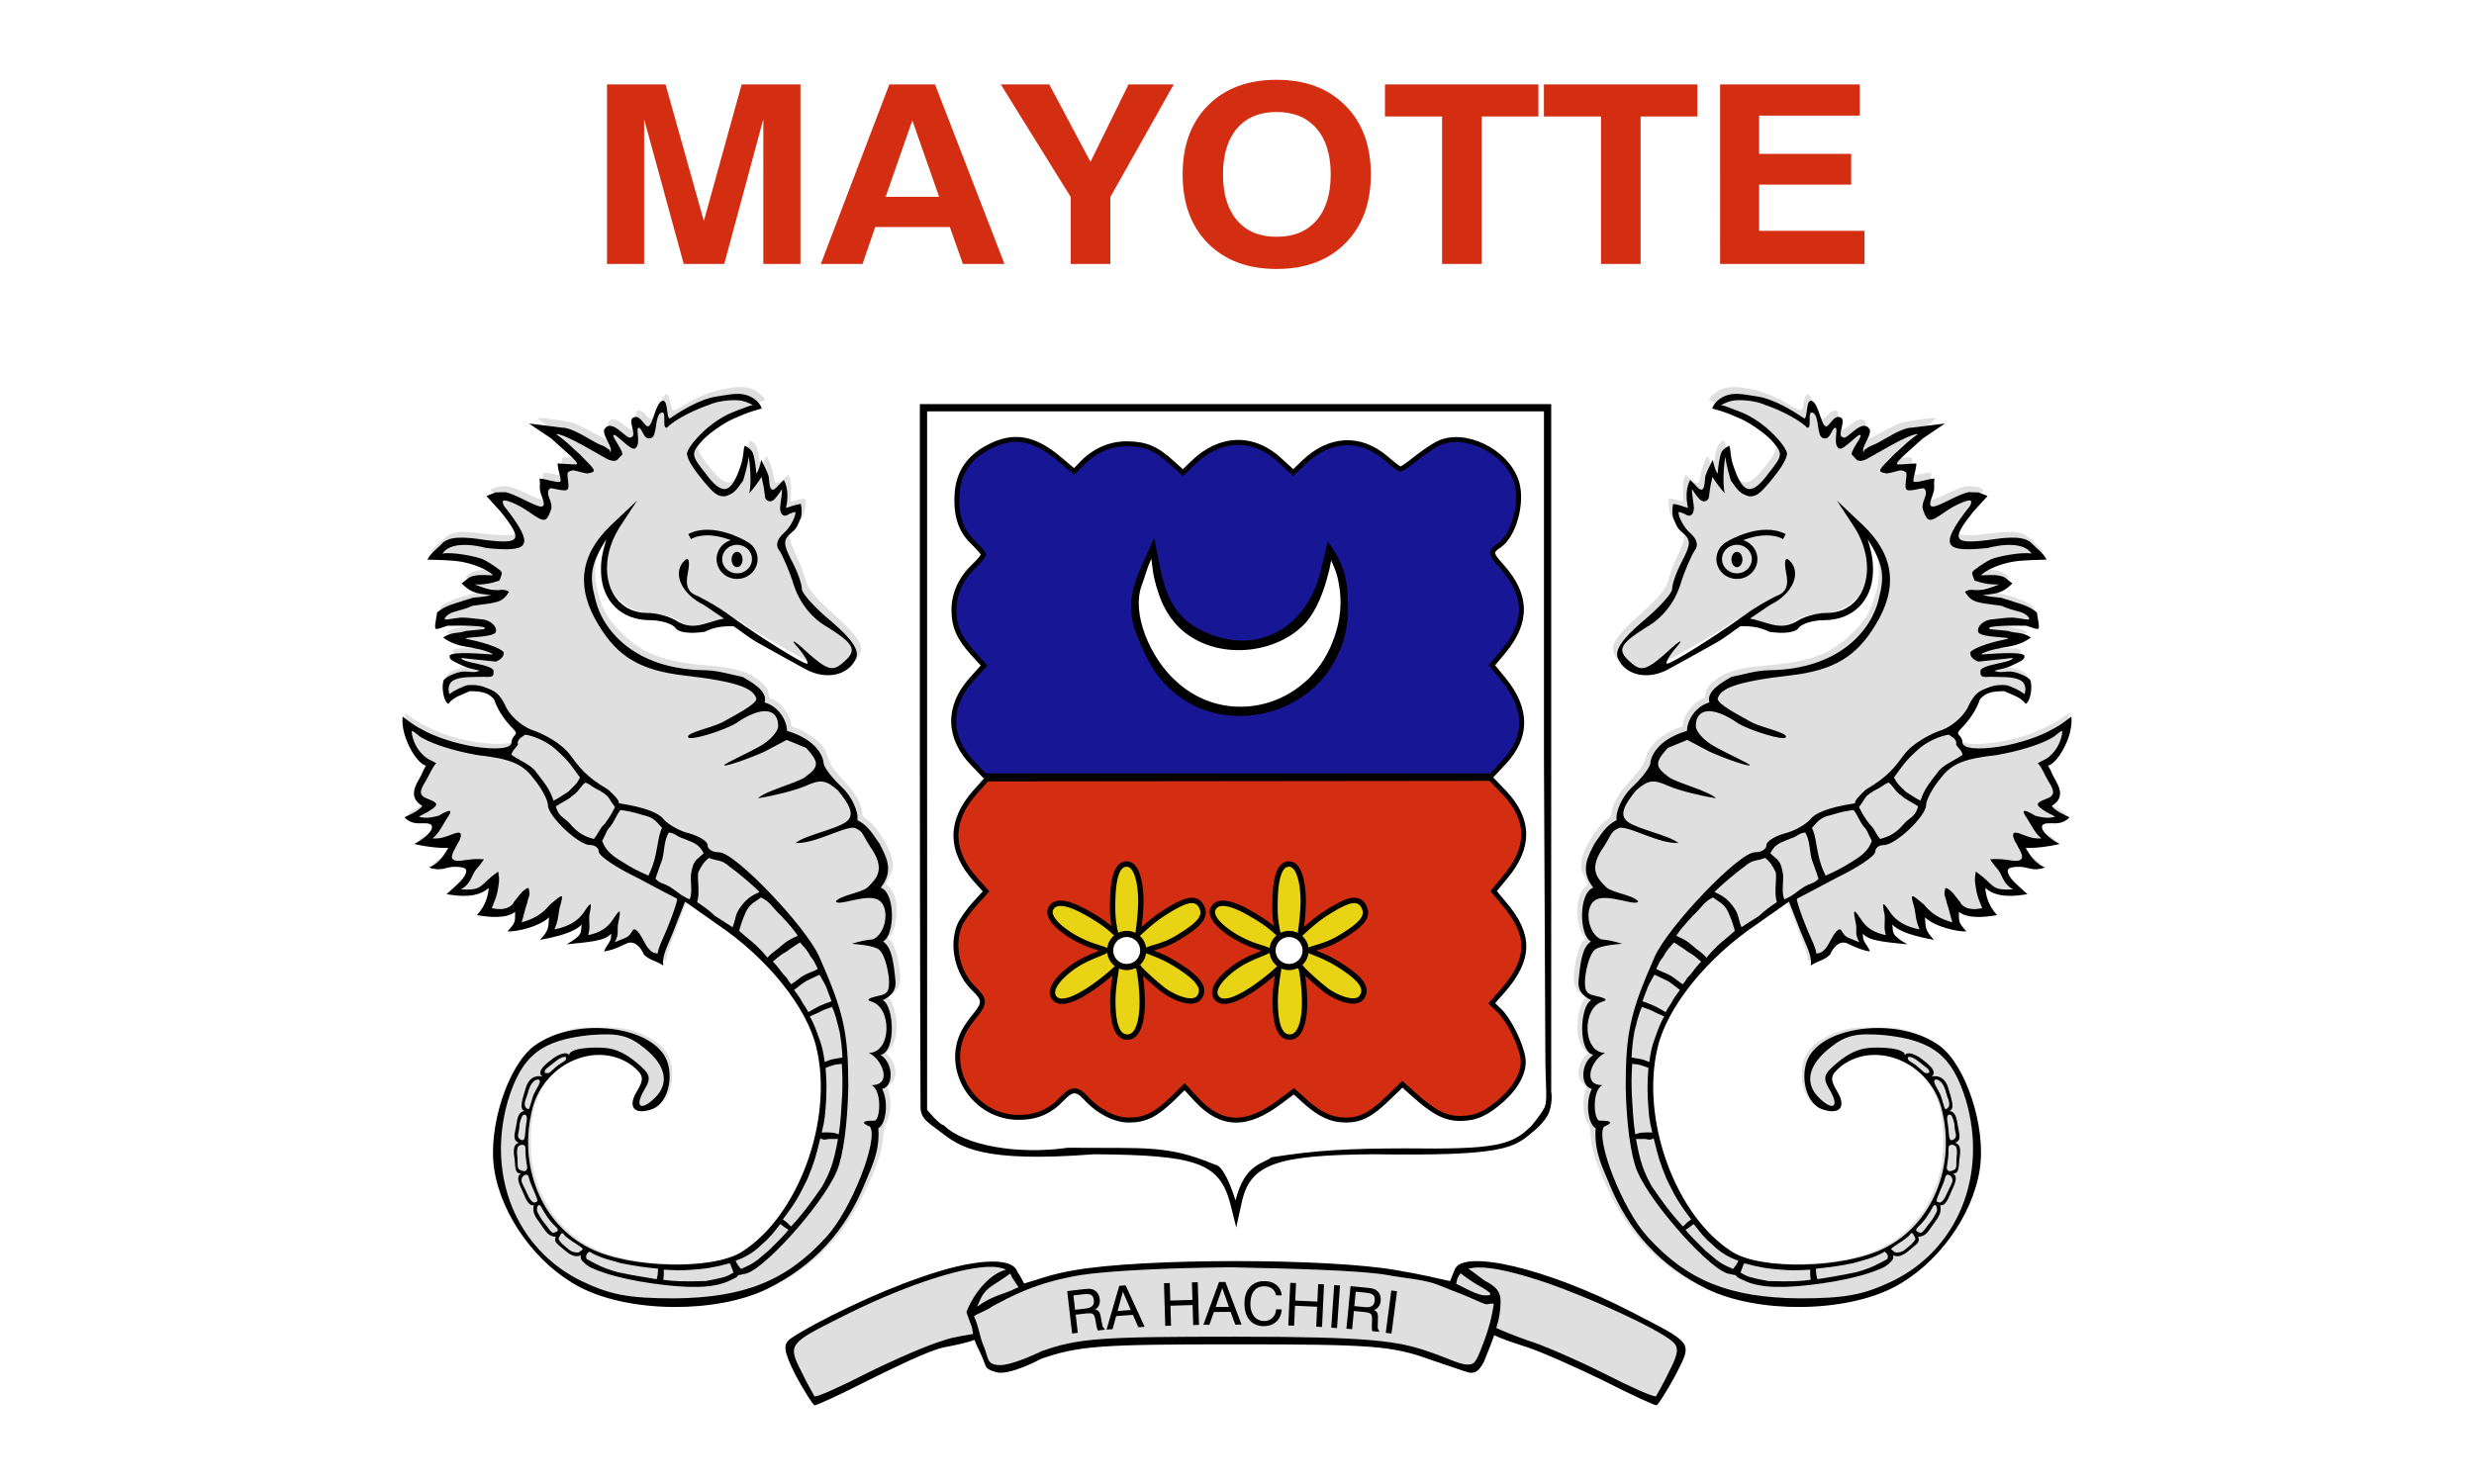 <?xml version="1.0" encoding="UTF-8" standalone="no"?>
<svg
   width="1000"
   height="600"
   version="1.1"
   id="svg21"
   sodipodi:docname="yt.svg"
   inkscape:version="1.3.2 (091e20e, 2023-11-25, custom)"
   xmlns:inkscape="http://www.inkscape.org/namespaces/inkscape"
   xmlns:sodipodi="http://sodipodi.sourceforge.net/DTD/sodipodi-0.dtd"
   xmlns:xlink="http://www.w3.org/1999/xlink"
   xmlns="http://www.w3.org/2000/svg"
   xmlns:svg="http://www.w3.org/2000/svg">
  <defs
     id="defs21" />
  <sodipodi:namedview
     id="namedview21"
     pagecolor="#505050"
     bordercolor="#eeeeee"
     borderopacity="1"
     inkscape:showpageshadow="0"
     inkscape:pageopacity="0"
     inkscape:pagecheckerboard="0"
     inkscape:deskcolor="#505050"
     inkscape:zoom="0.86125606"
     inkscape:cx="108.56237"
     inkscape:cy="87.662663"
     inkscape:window-width="2560"
     inkscape:window-height="1417"
     inkscape:window-x="3832"
     inkscape:window-y="313"
     inkscape:window-maximized="1"
     inkscape:current-layer="svg21" />
  <path
     fill="#ffffff"
     d="M 0,0 H 1000 V 600 H 0 Z"
     id="path1"
     style="stroke-width:1.265" />
  <path
     fill="#d42e12"
     d="M 245.351,106.726 V 34.14 h 23.668 l 15.48,55.24 15.268,-55.24 H 323.54 V 106.726 H 308.537 V 48.184 L 292.74,106.726 h -16.377 l -16.008,-58.541 v 58.541 h -15.004 M 368.764,48.678 357.987,79.574 H 379.596 L 368.765,48.678 m -9.299,-14.537 h 18.491 l 28.053,72.585 h -16.8 L 383.928,91.795 H 353.76 l -5.125,14.931 h -16.853 l 27.685,-72.585 m 89.339,72.585 h -16.008 V 79.672 L 404.532,34.14 h 19.6 L 440.775,65.431 456.148,34.14 h 18.28 L 448.805,79.674 v 27.052 m 45.54,-36.219 c 0,7.983 1.903,14.192 5.707,18.627 3.804,4.403 9.121,6.603 15.955,6.603 6.903,0 12.275,-2.2 16.113,-6.603 3.84,-4.435 5.76,-10.644 5.76,-18.627 0,-7.983 -1.92,-14.175 -5.76,-18.577 -3.84,-4.435 -9.211,-6.653 -16.113,-6.653 -6.833,0 -12.151,2.203 -15.955,6.604 C 496.248,56.283 494.345,62.491 494.345,70.507 m -16.324,0 c 0,-11.728 3.416,-21.024 10.249,-27.891 6.867,-6.899 16.113,-10.347 27.736,-10.348 11.623,0 20.868,3.449 27.736,10.348 6.904,6.899 10.356,16.196 10.356,27.891 0,11.695 -3.453,20.992 -10.356,27.891 -6.867,6.899 -16.113,10.348 -27.736,10.348 -11.623,0 -20.868,-3.449 -27.736,-10.347 -6.833,-6.9 -10.249,-16.197 -10.249,-27.892 M 582.892,106.726 V 47.1 h -23.088 v -12.96 h 62.024 v 12.96 H 598.9 V 106.727 h -16.008 m 64.243,0 V 47.1 h -23.088 v -12.96 h 62.024 v 12.96 h -22.928 V 106.727 h -16.009 m 48.129,0 V 34.14 H 751.74 v 12.616 H 711.06 V 62.227 h 37.192 v 12.419 h -37.193 v 18.676 h 42.583 v 13.403 h -58.379"
     id="path2"
     style="stroke-width:1.333" />
  <g
     id="a"
     transform="matrix(1.333,0,0,1.333,0,-33.333)">
    <path
       fill="#dfdfdf"
       d="m 4255,8413 c -142,-20 -249,-59 -392,-145 -46,-28 -89,-48 -97,-45 -8,3 -17,27 -21,56 -4,27 -13,58 -20,67 -20,28 -39,5 -76,-89 -17,-45 -36,-88 -41,-94 -18,-22 -42,-14 -71,22 -29,37 -73,48 -83,21 -3,-8 -1,-40 5,-72 18,-94 -11,-108 -93,-45 -71,55 -98,66 -125,52 -28,-15 -27,-36 9,-119 31,-72 33,-124 3,-82 -8,11 -45,36 -83,54 -38,19 -97,50 -132,70 -35,19 -83,42 -107,51 -44,15 -282,50 -302,43 -6,-2 27,-29 72,-61 99,-68 289,-242 289,-264 0,-13 -11,-15 -80,-9 -91,8 -89,11 -69,-84 7,-33 8,-55 2,-61 -6,-6 -37,-4 -84,6 -41,8 -77,15 -81,15 -15,0 -8,-79 13,-146 20,-63 20,-69 4,-80 -20,-15 -43,-8 -195,62 -90,42 -113,49 -162,47 -31,-1 -68,-8 -83,-16 l -28,-14 65,-70 c 77,-84 155,-196 167,-241 22,-75 -52,-88 -301,-56 -136,18 -228,15 -273,-9 -35,-18 -155,-130 -155,-145 0,-5 58,-12 129,-15 149,-6 257,-32 346,-81 84,-46 82,-56 -9,-56 -76,0 -120,-12 -160,-44 -19,-15 -19,-16 0,-37 29,-32 85,-57 154,-68 35,-6 65,-12 67,-15 2,-2 -29,-9 -69,-15 -104,-17 -250,-60 -321,-96 -64,-32 -67,-36 -80,-129 l -6,-38 32,7 c 50,11 308,17 350,8 64,-14 46,-28 -53,-40 -124,-15 -194,-29 -227,-46 l -26,-14 54,-26 c 30,-15 99,-36 154,-47 234,-48 263,-75 67,-65 -161,8 -225,2 -220,-23 5,-28 104,-76 207,-102 63,-16 39,-28 -64,-32 -93,-3 -163,-27 -192,-66 -23,-29 -9,-161 18,-178 6,-3 18,1 27,9 9,9 50,31 91,51 77,37 78,37 188,20 47,-7 88,-46 123,-118 17,-34 52,-88 78,-120 26,-32 56,-69 66,-82 19,-23 19,-24 -2,-66 -11,-24 -23,-51 -26,-60 -18,-62 -324,-41 -565,39 -96,32 -238,102 -302,149 l -49,36 v -39 c 0,-96 75,-259 150,-326 l 48,-43 -49,-94 c -61,-117 -65,-162 -18,-209 17,-18 29,-38 25,-46 -3,-8 -29,-28 -58,-44 -90,-51 -86,-46 -49,-65 18,-10 67,-20 107,-23 44,-4 79,-11 85,-19 25,-30 -27,-96 -117,-150 -15,-9 -4,-13 61,-23 44,-6 108,-12 142,-13 l 62,-2 -21,-38 c -25,-45 -72,-94 -111,-118 l -28,-18 31,-4 c 17,-3 52,-1 78,3 75,12 166,10 186,-4 31,-23 5,-75 -73,-150 l -68,-66 44,-7 c 83,-12 188,1 244,30 29,14 54,25 56,23 14,-15 -40,-160 -75,-200 -8,-9 -12,-20 -8,-25 4,-4 58,-7 119,-7 87,0 120,4 146,18 19,9 36,17 38,17 1,0 3,-21 3,-47 0,-34 -7,-55 -26,-80 l -25,-33 h 28 c 65,1 219,51 274,91 36,25 39,24 39,-13 -1,-42 -23,-103 -46,-129 -21,-24 -16,-24 82,1 88,22 166,53 206,81 37,27 41,24 33,-18 -9,-50 -28,-79 -66,-99 -17,-8 -29,-18 -26,-20 8,-9 219,24 267,41 24,8 52,23 62,32 17,15 18,15 18,-9 0,-14 -11,-46 -25,-72 -14,-26 -25,-49 -25,-52 0,-8 55,9 119,37 35,16 76,29 91,29 34,0 74,-31 105,-80 17,-27 43,-47 93,-72 l 70,-35 4,41 c 5,37 170,471 186,488 7,7 208,-131 402,-275 117,-87 386,-354 465,-462 217,-296 288,-500 289,-830 0,-182 -12,-279 -54,-454 -92,-374 -306,-730 -549,-910 -160,-119 -349,-159 -701,-148 -426,13 -692,102 -889,295 -146,144 -242,332 -282,552 -6,36 -11,124 -11,195 0,244 55,413 175,542 104,111 215,172 357,194 135,21 289,-24 384,-111 66,-61 69,-90 17,-194 -46,-93 -50,-117 -21,-146 27,-27 83,-26 147,5 93,43 139,148 131,294 -8,131 -69,216 -207,286 -134,67 -202,80 -411,79 -173,0 -191,-2 -275,-28 -168,-51 -270,-119 -349,-229 -180,-254 -279,-690 -221,-972 45,-215 165,-448 332,-640 282,-326 656,-475 1193,-475 398,0 680,76 960,258 312,202 514,464 685,887 46,116 64,188 72,288 3,49 11,89 20,99 40,46 54,177 29,262 l -15,48 31,27 c 55,49 49,155 -13,226 l -29,33 33,33 c 43,44 62,127 54,237 -5,76 -39,182 -58,182 -20,0 -7,27 22,44 45,27 69,72 69,132 0,121 -50,307 -87,321 -15,6 -18,33 -4,33 23,0 54,94 59,179 6,107 -15,189 -59,233 l -29,30 31,64 c 27,55 31,71 26,117 -11,106 -128,302 -216,360 -32,21 -41,33 -41,56 0,67 -55,166 -147,265 -96,102 -127,148 -147,220 -14,46 -29,70 -71,112 -49,49 -153,111 -215,127 -13,3 -20,13 -20,29 -1,64 -80,171 -150,203 -35,16 -40,22 -40,51 0,41 -34,82 -114,137 -76,51 -196,82 -381,98 -389,32 -562,97 -745,279 -111,110 -154,184 -194,330 -33,121 -35,234 -5,322 21,62 88,188 100,188 4,0 -2,-33 -13,-72 -26,-95 -29,-251 -5,-327 33,-106 98,-185 189,-232 62,-32 92,-39 198,-49 110,-10 184,-32 220,-65 54,-50 175,-56 291,-16 30,11 86,23 125,26 l 72,7 93,-65 c 96,-66 511,-300 584,-329 133,-53 283,-16 346,85 51,81 5,157 -212,353 -176,158 -218,212 -241,304 -10,39 -42,124 -73,188 -73,157 -74,184 -5,256 27,29 57,69 65,90 16,37 23,121 12,133 -6,5 -73,-9 -108,-22 -11,-4 -13,11 -10,80 2,54 -2,97 -9,116 l -13,30 -36,-35 c -37,-36 -64,-45 -76,-26 -3,5 -10,34 -15,64 -10,63 -50,161 -60,149 -4,-4 -13,-25 -20,-45 -6,-21 -15,-38 -20,-38 -4,0 -11,24 -15,53 -11,86 -23,122 -50,147 -22,21 -28,22 -35,10 -5,-8 -10,-26 -10,-40 0,-44 -28,-133 -65,-208 -72,-144 -140,-130 -280,55 -80,106 -92,139 -70,187 53,112 275,263 484,328 39,12 71,25 71,29 0,19 -50,64 -94,85 -50,23 -108,28 -191,17 z"
       transform="matrix(0.036,0,0,-0.036,68.5,445.48)"
       id="path3" />
    <path
       d="m 245.469,297.449 c 2.27,-1.261 -8.741,-1.063 -11.069,-1.038 -1.576,0.475 -3.024,1.162 -3.508,0.937 -0.484,-0.224 -0.095,-1.984 0.396,-4.976 1.733,-1.422 3.528,-2.185 5.438,-2.741 1.821,-0.646 3.428,-1.07 5.506,-1.733 1.992,-0.238 2.637,-0.147 5.472,-0.765 -3.325,-0.53 -5.686,-0.123 -8.993,-3.606 1.337,-0.803 1.863,-1.82 3.47,-2.206 1.607,-0.344 2.172,-0.29 3.492,-0.29 2.53,0 3.27,0.463 1.577,-0.758 -1.694,-1.22 -4.927,-2.606 -8.557,-3.266 -3.19,-0.55 -8.03,-0.567 -10.362,-0.66 1.07,-2.117 3.062,-3.354 4.272,-4.674 1.98,-2.42 6.53,-2.366 13.35,-1.266 10.78,1.32 11.44,0 4.62,-8.58 l -4.335,-4.77 2.75,-1.092 3.003,-0.081 c 2.86,0.66 6.502,2.863 8.702,3.743 3.52,1.54 3.33,0.09 2.23,-2.77 -0.88,-2.42 -0.243,-2.407 -0.584,-5.085 1.76,0 6.4,1.76 6.4,0.66 0,-1.32 -0.608,-2.203 -0.95,-5.239 1.54,0 4.993,0.414 5.753,0.25 0.76,-0.164 -1.057,-1.914 -2.907,-3.573 l -4.762,-4.268 -6.727,-4.535 9.98,1.25 c 3.08,0 7.954,3.345 10.539,4.693 1.292,0.674 2.519,0.882 3.295,1.697 1.778,0.66 -0.358,2.421 0.93,0.8 0.657,-1.18 -2.385,-4.67 -1.972,-6.493 2.181,-4.16 7.07,3.455 8.133,2.225 2.035,-0.22 -0.996,-4.958 0.618,-5.919 2.303,-1.371 3.614,3.338 4.854,2.506 1.24,-0.833 2.043,-6.87 4.003,-7.628 1.96,-0.758 1.161,6.16 2.481,5.226 2.86,-1.98 9.05,-5.866 14.142,-6.57 2.545,-0.353 5.511,-1.085 8.022,-0.632 2.512,0.452 4.881,2.179 5.564,4.287 -3.382,0.987 -3.916,1.078 -7.436,2.618 -3.52,1.32 -8.14,4.62 -10.34,6.82 -3.74,4.18 -3.74,4.62 0.44,9.9 5.28,7.26 7.92,6.82 10.78,-1.54 1.21,-3.3 0.833,-5.397 1.407,-6.52 0.332,0.242 1.536,0.74 2.26,1.874 0.635,0.99 1.2,5.37 1.194,6.513 0.53,-0.322 1.024,-1.76 1.52,-4.067 1.322,2.55 1.7,3.388 2.14,4.598 0.44,1.21 0.059,4.422 1.38,4.422 0.77,0 1.704,-1.487 3.343,-2.935 1.416,2.658 1.214,5.98 0.649,8.498 1.108,-0.362 3.381,-1.136 4.485,-1.24 0.344,1.326 0.322,2.92 0.054,4.126 -0.803,1.725 -1.052,3.21 -2.812,4.53 -2.64,2.2 -2.64,3.52 0,8.58 1.76,3.3 3.08,7.04 3.08,8.58 0,1.32 3.96,5.72 9.02,9.9 6.16,5.28 8.36,8.58 7.48,11 -2.2,5.28 -9.02,6.82 -15.18,3.52 -2.86,-1.54 -9.24,-5.06 -14.3,-7.92 -3.41,-1.87 -5.655,-3.908 -7.735,-5.216 -3.342,-0.045 -5.889,0.263 -8.765,1.697 -4.4,0.66 -7.92,0.22 -8.8,-1.1 -0.88,-1.32 -4.4,-2.42 -7.7,-2.42 -8.8,0 -14.561,-5.82 -14.906,-14.342 -0.132,-3.703 0.368,-6.043 1.597,-10.212 -4.857,7.67 -5.142,11.207 -3.398,17.974 2.101,9.446 11.867,21.54 33.427,21.76 4.07,0.11 7.48,1.264 11.329,2.035 2.46,1.457 7.709,4.247 6.643,7.745 3.992,1.064 6.732,5.203 6.79,8.598 9.8,2.933 11.098,8.682 11.098,9.782 0,1.1 2.42,4.4 5.5,7.26 3.08,2.86 5.121,7.484 4.742,10.034 3.41,1.76 4.632,4.33 6.706,7.126 1.758,3.569 4.685,8.01 0.367,13.348 4.521,1.676 4.323,14.477 0.713,16.331 2.656,1.825 3.226,6.278 3.792,12.34 0.025,2.04 -0.634,3.867 -3.873,5.48 0.863,0.436 1.55,1.63 2.019,3.193 0.47,1.563 0.723,3.494 0.72,5.399 -0.002,1.905 -0.26,3.785 -0.815,5.248 -0.555,1.463 -1.403,2.508 -2.587,2.743 4.037,2.636 3.94,9.609 0.46,10.328 1.949,3.56 1.337,10.556 -1.15,11.93 0.544,7.18 -2.3,12.275 -3.806,16.07 -3.012,7.59 -6.979,14.025 -11.953,19.429 -4.974,5.403 -10.955,9.776 -17.995,13.24 -15.4,7.48 -41.58,7.26 -56.54,-0.44 -13.2,-6.82 -23.98,-21.56 -26.18,-35.86 -1.98,-12.76 4.18,-31.46 12.1,-37.4 12.54,-9.24 36.96,-6.16 40.48,5.06 1.76,5.72 -0.44,12.54 -4.62,14.08 -5.5,1.98 -7.7,-0.66 -4.62,-5.5 2.2,-3.74 1.98,-4.84 -1.54,-7.7 -10.56,-7.7 -26.4,-0.88 -30.14,12.76 -4.62,17.6 2.64,35.42 17.38,42.68 12.32,6.16 37.18,6.6 45.98,1.1 17.16,-10.78 27.94,-40.04 22.66,-62.04 -2.86,-12.1 -14.74,-27.06 -30.14,-37.4 l -9.68,-6.82 -3.52,9.02 c -1.87,4.73 -3.52,7.357 -3.075,10.346 -2.858,-1.744 -3.89,-1.429 -5.862,-3.286 -0.88,-1.98 -2.503,-4.2 -4.923,-3.54 -0.55,0.166 -3.885,2.129 -7.205,2.581 1.144,-2.673 2.303,-2.75 2.167,-5.415 -1.78,2.27 -6.88,2.552 -13.492,3.252 5.173,-2.961 4.191,-3.54 4.576,-6.03 -1.98,2.24 -6.922,3.636 -12.637,4.664 2.947,-3.079 2.443,-4.026 2.732,-6.829 -2.898,2.851 -9.956,4.444 -12.574,4.276 2.293,-2.667 2.33,-2.632 2.285,-5.931 -2.573,2.02 -7.328,1.735 -11.581,0.982 2.621,-2.806 3.424,-5.902 3.574,-8.255 -3.448,3.206 -9.095,2.515 -12.785,1.903 2.89,-2.564 4.641,-4.007 5.539,-5.616 1.046,-2.021 0.341,-2.681 -3.179,-2.681 -2.42,0 -4.094,1.551 -7.666,0.184 5.179,-2.048 6.585,-8.665 7.748,-8.799 4.633,-0.532 -6.445,8.432 3.472,6.544 2.477,-0.355 3.604,-0.312 5.441,-0.207 -1.287,1.89 -1.507,1.969 -2.615,3.378 -1.245,1.835 -1.493,4.226 -4.439,5.773 2.5,0.015 4.545,0.243 6.2,-1.071 1.655,-1.314 1.674,-1.85 5.164,-4.362 0.476,2.631 0.241,3.158 -0.017,4.902 -0.446,3.018 -1.029,3.812 -1.937,6.199 3.79,0.878 6.119,-0.317 6.78,-1.952 0.99,-1.034 2.404,-3.666 4.347,-4.198 0.789,2.371 -0.05,2.463 -0.34,4.472 -0.827,2.259 -1.032,3.867 -1.74,5.987 3.846,-1.095 6.208,-2.482 8.642,-5.41 4.18,-3.52 4.18,-3.52 2.86,1.1 -0.544,3.08 -0.412,3.768 -1.53,6.427 3.704,-0.646 7.14,-2.357 9.01,-5.327 2.2,-3.3 2.42,-3.08 1.54,1.1 -0.124,2.812 0.364,3.267 -0.328,5.987 3.362,-0.711 5.828,-2.027 7.588,-4.887 2.2,-3.3 2.42,-3.08 1.54,1.1 -0.55,2.64 0.46,3.184 -1.098,5.939 3.799,-1.62 3.958,-1.21 5.278,-3.3 0.88,-1.76 2.33,0.59 4.09,3.89 1.43,2.53 2.592,2.724 3.658,2.848 0.261,-1.93 1.052,-3.217 2.812,-7.397 1.98,-4.84 3.3,-8.8 3.08,-9.24 -0.44,-0.22 -5.94,-3.08 -12.1,-6.38 -6.38,-3.08 -11.66,-6.6 -11.66,-7.92 0,-1.1 -1.1,-1.98 -2.64,-1.98 -3.52,0 -12.76,-8.8 -12.76,-12.1 0,-1.54 -1.98,-5.28 -4.4,-8.14 -3.3,-4.4 -7.04,-5.94 -16.94,-7.04 -6.999,-1.237 -12.871,-3.08 -16.5,-5.06 -1.816,-0.95 -2.064,-1.754 -3.459,-2.295 -0.055,1.155 0.709,4.715 3.239,7.135 1.43,1.54 2.895,1.874 4.196,2.678 -1.224,1.245 -2.106,3.592 -3.096,5.242 -2.2,3.52 -2.2,4.62 0.88,5.72 2.86,1.1 2.86,1.76 0.44,3.3 -0.99,0.77 -2.48,1.3 -3.524,1.972 1.635,0.406 2.913,0.509 6.033,-0.289 3.96,-2.397 4.263,-1.69 2.551,0.737 -1.403,2.117 -2.351,4.481 -4.391,6.124 2.335,0.124 3.401,-0.294 5.491,-1.064 2.2,-0.88 4.062,-1.47 2.55,1.945 -1.436,2.387 -0.643,-1.284 -2.006,1.865 -2.349,0.454 -7.683,-0.106 -11.584,-1.049 3.51,-1.925 4.794,-3.43 5.234,-4.42 0.66,-1.98 -1.234,-1.861 -2.994,-1.861 -0.77,0 -3.315,0.308 -5.217,-1.803 1.58,-0.86 3.982,-1.638 5.428,-3.452 -4.51,-2.6 -1.89,-6.542 -0.838,-8.414 0.87,-1.496 0.941,-2.288 1.952,-3.841 -1.388,-0.101 -3.415,-2.73 -4.405,-4.49 -2.09,-3.74 -2.997,-7.294 -2.694,-10.351 2.981,2.3 4.137,3.042 5.994,3.964 3.152,1.885 9.917,4.256 15.894,5.16 5.977,0.904 11.166,0.787 11.166,-1.413 0,-2.2 2.392,-2.018 0.662,-3.777 -3.239,-3.293 -4.982,-6.25 -5.991,-9.164 -1.886,-2.283 -4.267,-2.451 -7.423,-2.484 -1.674,0.895 -4.94,1.675 -6.448,3.853 -1.418,-0.678 -2.149,-5.047 -1.43,-7.127 0.308,-0.893 3.951,-2.604 6.006,-2.676 2.054,-0.072 3.145,0.513 4.954,-0.254 -2.13,-0.613 -3.294,-0.577 -5.513,-1.683 -1.973,-0.984 -3.886,-1.568 -3.627,-2.82 0.32,-1.55 11.233,-0.494 12.773,-0.439 1.265,0.055 -2.386,-1.46 -5.076,-1.8 -1.765,-0.632 -5.7,-0.385 -9.68,-3.339 2.937,-1.887 4.484,-1.093 6.892,-1.982 m 9.065,0.362 c -0.886,1.865 -11.493,1.358 -8.543,2.128 0,0 8.193,1.51 10.904,3.838 0.48,2.06 -2.38,2.973 -2.38,2.973 l -10.39,-1.107 c -0.11,1.422 10.1,1.959 9.75,4.095 -0.115,0.693 0.565,1.998 -2.834,1.61 -3.094,0.143 -6.89,-0.172 -9.188,1.016 -1.67,0.833 -1.87,2.683 -1.346,4.268 1.511,-1.232 3.916,-2.246 5.236,-2.686 2.818,-0.365 4.857,0.214 6.762,1.029 1.905,0.815 3.229,1.687 4.885,4.946 1.1,2.86 4.62,6.16 7.92,7.48 3.52,1.1 9.144,4.113 11.66,7.48 2.79,3.732 4.87,6.757 11.59,10.638 6.6,5.94 0.9,3.829 3.726,4.263 7.575,1.163 11.744,2.919 13.064,4.679 1.54,1.76 5.06,3.74 7.92,4.4 3.08,0.88 5.5,2.42 5.5,3.52 0,1.32 1.54,2.2 3.52,2.2 4.84,0 26.4,22.66 30.36,31.68 7.48,16.94 8.8,23.1 8.8,39.6 -0.22,11 -1.54,20.9 -3.52,25.52 -4.4,10.34 -23.163,31.115 -28.223,31.115 -0.894,0.253 -0.533,0.161 -1.594,0.333 -0.486,0.726 -0.764,0.796 -2.483,1.599 -2.498,1.248 -5.7,1.858 -9.606,1.97 -3.906,0.111 -8.514,-0.276 -13.825,-1.02 -5.31,-0.744 -10.518,-1.846 -14.397,-3.133 -3.88,-1.287 -5.307,-1.984 -6.432,-3.17 -0.336,-0.356 -1.23,-0.817 -1.08,-2.363 -0.798,0.727 -2.653,0.555 -4.87,-1.45 -1.8,-1.63 -3.532,-2.389 -2.63,-4.026 -2.38,-0.249 -2.787,-1.26 -4.662,-3.897 -1.234,-1.734 -2.636,-3.267 -2.036,-5.72 -1.64,0.326 -2.452,-1.968 -3.391,-4.141 -0.824,-1.905 -2.292,-4.5 -0.465,-5.44 -2.1,0.053 -1.706,-2.515 -1.962,-4.301 -0.255,-1.786 -0.782,-4.56 1.336,-5.045 -2.17,-0.685 -1.24,-2.926 -0.914,-4.936 0.458,-2.82 0.717,-4.345 2.517,-4.718 -1.609,-0.719 -0.628,-3.365 0.433,-6.975 0.85,-2.894 2.798,-3.95 5.04,-3.47 -2.144,-1.635 1.772,-4.304 2.614,-5.006 2.338,-1.952 4.997,-2.677 5.519,-1.408 -0.225,-2.375 8.068,-2.585 11.24,-2.227 3.173,0.358 5.96,1.789 8.93,4.209 4.62,3.74 4.84,4.84 2.42,8.8 -2.86,5.06 -0.66,6.16 3.52,1.98 4.4,-4.4 3.08,-9.9 -3.3,-14.96 -4.84,-3.96 -8.14,-4.62 -16.5,-3.96 -14.74,1.54 -20.68,6.16 -24.86,19.8 -6.6,22.66 2.42,45.1 22.22,54.78 8.8,4.18 14.08,5.28 28.38,5.28 20.9,-0.22 33.88,-5.28 45.98,-18.7 7.48,-8.14 15.84,-29.406 13.2,-33.366 -4.294,-1.827 0,-1.834 1.32,-1.834 1.76,0 2.42,-9.116 -0.856,-10.773 6.539,0.025 3.076,-8.146 -0.86,-9.754 3.524,-0.084 5.268,-3.53 5.373,-7.176 0.104,-3.646 -1.43,-7.491 -4.461,-8.373 -2.285,-0.665 -0.181,-1.273 1.964,-1.76 2.558,-0.582 3.541,-0.964 3.226,-5.521 -0.38,-2.987 -1.43,-7.979 -3.595,-8.899 -2.228,-0.947 -5.698,-1.222 -7.633,-1.396 2.35,-0.757 4.59,-1.197 6.403,-1.348 3.96,-1.65 5.295,-9.659 1.735,-11.901 -3.561,-2.243 -12.523,2.165 -12.994,0.346 1.747,-1.912 7.16,-2.383 9.564,-4.13 2.942,-2.893 5.655,-5.655 0.815,-12.475 -2.42,-3.74 -2.035,-4.667 -4.837,-5.7 -3.714,-0.15 -11.68,4.85 -17.774,4.655 2.791,-2.323 12.284,-4.187 15.313,-6.384 3.029,-2.196 0.73,-5.608 -2.382,-9.511 -3.74,-3.3 -5.28,-3.52 -10.12,-1.32 -3.3,1.32 -8.523,2.694 -14.183,3.641 2.197,-2.267 12.203,-4.741 14.403,-6.501 4.18,-3.08 4.18,-4.372 0.22,-8.772 l -5.924,-2.435 -6.616,3.507 c -4.84,2.2 -12.33,4.811 -12.33,4.151 0,-0.44 6.83,-3.491 10.35,-5.471 3.74,-1.98 6.018,-4.84 6.018,-6.38 0,-5.5 -5.075,-6.23 -12.853,-0.81 -3.96,2.31 -13.846,5.325 -14.437,4.213 -0.732,-1.379 6.63,-2.729 10.272,-4.503 3.616,-2.063 10.407,-5.446 10.407,-7.206 -0.893,-2.984 -4.907,-5.114 -22.287,-7.094 -12.98,-1.54 -19.8,-5.72 -25.52,-15.18 -7.04,-11.44 -5.72,-21.34 3.74,-30.36 l 7.92,-7.48 -4.62,7.04 c -8.58,12.32 -4.4,27.06 7.7,27.06 2.86,0 7.04,1.1 9.24,2.64 3.08,1.76 5.761,1.38 8.347,0.618 l 4.205,-1.238 1.457,-0.314 -6.089,-4.126 c -6.82,-3.3 -9.68,-9.68 -5.94,-13.42 1.32,-1.32 1.76,0 1.1,3.52 -0.88,4.18 0,6.16 3.08,7.26 2.2,1.1 6.6,3.52 9.46,5.72 9.46,6.82 22.22,14.74 23.54,14.74 0.66,0 -0.44,-2.2 -2.86,-5.06 -2.42,-2.64 -1.1,-2.2 2.86,1.54 5.94,5.28 7.7,5.94 10.56,3.52 4.84,-3.96 4.18,-5.72 -4.18,-11 -5.06,-2.86 -8.58,-7.48 -10.34,-12.76 -1.32,-4.4 -3.52,-9.24 -4.4,-10.56 -1.32,-1.54 -0.66,-3.52 1.32,-5.28 1.87,-1.54 3.74,-5.117 3.54,-6.427 -0.868,0.164 -1.528,0.407 -2.44,0.927 -1.1,0.66 -2.2,-0.22 -2.2,-2.2 0,-0.99 0.762,-4.74 0.556,-5.662 -0.52,0.955 -2.096,3.132 -2.756,3.462 -1.1,0.66 -2.42,0 -2.42,-1.54 -0.33,-3.19 -0.74,-4.123 -1.013,-5.624 -0.451,0.82 -2.73,4.109 -3.763,4.898 0.878,-2.428 0.184,-10.223 -0.193,-10.947 -0.065,2.088 -1.242,5.8 -1.596,7.142 -2.336,3.294 -2.904,4.013 -5.533,4.81 -2.228,0.083 -3.302,-0.83 -6.382,-4.46 -3.08,-3.74 -4.964,-6.542 -5.143,-8.448 0,-1.98 6.527,-9.811 14.256,-12.757 3.274,-1.19 3.718,-1.527 5.727,-2.063 -0.547,-0.123 -1.35,-0.887 -3.738,-1.333 -1.25,-0.233 -6.316,-0.216 -9.585,1.336 -2.923,0.938 -9.68,3.824 -12.76,6.904 -1.67,0.281 0.225,-5.339 -1.725,-4.528 -1.95,0.812 -1.178,6.665 -2.824,7.543 -2.468,1.316 -2.866,-3.006 -3.966,-3.006 -1.1,0.11 0.886,5.127 -1.157,6.296 -1.337,0.766 -5.968,-4.919 -6.518,-4.039 -0.406,0.687 3.576,5.388 2.502,6.086 -1.326,1.045 -1.197,2.443 -4.13,1.282 -2.404,-1.212 -13.02,-7.877 -15.754,-7.686 2.537,1.664 4.51,3.687 7.261,6.2 4.4,4.62 5.644,5.196 2.124,5.732 -3.27,-0.536 -4.078,-1.525 -5.692,-0.433 -0.807,0.545 0.738,4.71 -0.355,5.377 -1.093,0.666 -4.846,-0.799 -5.265,-0.366 -1.677,1.733 1.307,4.055 0.317,6.585 -1.32,3.74 -1.98,3.74 -6.38,0.66 -3.52,-2.53 -8.02,-4.34 -8.154,-3.383 -0.178,1.258 0.894,1.843 2.874,4.703 6.38,9.02 4.62,10.78 -7.92,9.46 0,0 -10.212,-2.98 -13.27,1.689 3.02,-0.567 10.259,0.873 12.19,1.71 1.045,0.454 3.309,1.81 5.264,3.364 0.977,0.777 0.412,1.387 -0.18,3.105 -2.289,0.825 -4.782,1.328 -7.482,1.177 8.165,3.288 7.434,0.57 10.394,2.221 -2.126,3.508 -3.818,3.248 -11.09,4.266 -1.802,0.861 -3.543,1.268 -5.523,1.818 -2.035,0.55 -3.294,2.128 -2.791,2.308 0.502,0.18 2.498,-0.324 4.74,-0.545 2.63,0.034 1.269,0.011 7.162,0.618 2.755,0.672 3.988,2.695 3.455,3.798 z"
       transform="translate(-98.734,-81.609)"
       id="path4" />
    <path
       d="m 323.901,276.313 c 0,1.285 -0.747,2.327 -1.668,2.327 -0.92,0 -1.668,-1.042 -1.668,-2.327 0,-1.285 0.747,-2.327 1.668,-2.327 0.898,0 1.635,0.992 1.667,2.245"
       transform="translate(-98.734,-81.609)"
       id="path5" />
    <path
       fill="none"
       stroke="#000000"
       stroke-width="1.7"
       d="m 228.519,196.421 c -1.056,2.672 -4.157,4.012 -6.926,2.993 -2.77,-1.018 -4.159,-4.01 -3.103,-6.681 1.056,-2.672 4.157,-4.012 6.926,-2.993 2.766,1.017 4.156,4.002 3.107,6.672"
       id="path6" />
    <path
       fill="none"
       stroke="#000000"
       stroke-width="1.7"
       d="m 209.11,187.76 c 6.945,-3.663 16.541,2.02 16.541,2.02"
       id="path7" />
    <g
       fill="#dfdfdf"
       id="g8">
      <path
         d="m 255.781,332.439 c -0.248,-1.18 0.29,-1.767 2.2,-2.992 2.358,0.292 6.454,1.97 9.05,4.269 4.422,3.916 5.093,5.375 7.586,8.727 -1.017,2.013 -1.678,2.448 -3.607,4.325 -1.958,1.282 -3.117,2.06 -4.447,2.697 -1.062,-3.293 -2.354,-4.92 -5.287,-8.704 -1.371,-2.092 -5.426,-3.685 -7.482,-5.234 0.444,-1.638 1.257,-1.767 1.987,-3.088 z m 16.541,15.531 c 2.025,-1.307 2.562,-3.156 3.968,-4.002 1.852,0.797 1.37,1.026 4.377,2.5 3.232,2.044 2.063,1.588 4.556,4.94 -1.017,2.013 -1.552,2.953 -3.101,5.082 -1.706,1.535 -1.729,2.693 -3.311,4.591 -2.957,-0.767 -4.88,-1.89 -7.18,-4.537 -1.625,-1.966 -3.533,-2.043 -4.326,-5.36 2.085,-1.386 3.782,-2.02 5.017,-3.214 z m 11.491,9.344 c 1.52,-2.064 1.805,-3.534 3.084,-5.012 2.231,0.292 4.023,0.647 6.65,1.49 3.611,0.78 4.084,1.967 5.945,3.93 -1.017,2.013 -1.173,4.594 -1.965,8.239 -0.57,2.545 -1.097,3.955 -2.175,6.232 -2.956,-1.272 -5.131,-2.395 -7.685,-4.032 -2.635,-1.587 -5.174,-3.18 -6.346,-6.497 1.328,-2.395 1.257,-3.155 2.492,-4.35 z m 15.783,9.849 c 0.636,-2.822 0.542,-5.807 1.948,-8.043 2.231,0.293 1.876,1.026 4.503,1.87 2.727,1.159 4.589,1.461 6.071,4.434 -2.406,2.266 -2.94,1.943 -3.733,5.587 -0.569,2.545 0.545,6.102 -0.533,8.38 -2.956,-1.273 -3.237,-2.017 -5.791,-3.654 -2.635,-1.587 -2.9,-0.907 -4.578,-2.582 0.949,-2.901 1.509,-4.292 2.113,-5.992 z m 10.859,4.04 c 1.267,-2.57 1.805,-3.156 3.21,-4.381 2.61,1.05 3.77,0.395 6.272,2.627 2.348,1.664 7.24,5.755 9.101,7.717 -1.774,0.877 -3.43,1.483 -5.5,4.199 -2.07,2.716 -1.476,3.45 -2.68,6.485 -2.199,-1.399 -3.237,-2.143 -5.287,-3.4 -2.129,-1.967 -3.026,-2.55 -5.462,-4.225 0.95,-2.774 -0.006,-6.817 0.346,-9.022 z m 14.521,11.87 c 1.267,-2.57 3.068,-3.03 4.473,-4.255 2.61,1.05 3.644,3.299 6.145,5.532 3.106,3.432 3.578,3.986 5.06,6.075 -2.279,1.13 -2.925,1.23 -4.995,3.062 -2.14,1.896 -2.738,1.935 -4.194,3.581 -1.568,-1.777 -1.344,-1.637 -3.393,-3.653 -2.13,-1.966 -2.395,-1.917 -5.21,-4.476 0.823,-2.901 1.257,-3.914 2.114,-5.866 z m 12.122,12.248 c 1.52,-1.18 2.941,-2.02 4.22,-2.866 1.222,1.429 2.381,2.541 3.115,4.143 1.212,1.538 1.306,1.84 2.283,3.929 -2.28,1.13 -2.042,0.851 -3.733,1.673 -1.644,0.8 -2.36,1.682 -4.321,2.95 -1.567,-1.778 -0.46,-1.133 -2.508,-3.149 -0.993,-1.208 -1.512,-2.17 -3.063,-3.719 2.211,-1.89 2.52,-2.145 4.007,-2.961 z m 5.998,8.902 c 1.836,-0.865 2.626,-1.325 4.158,-1.982 1.031,1.934 1.307,2.226 2.04,3.827 0.455,1.348 0.801,2.03 1.59,4.245 -1.712,0.624 -2.232,0.788 -3.355,1.294 -1.147,0.517 -2.36,1.24 -3.69,2.002 -1.251,-2.345 -1.217,-1.827 -1.94,-3.21 -0.677,-1.335 -1.133,-1.729 -2.368,-3.53 1.832,-1.386 2.393,-1.893 3.565,-2.646 z m 4.554,9.107 c 1.836,-0.865 1.822,-0.655 3.354,-1.312 1.032,1.934 1.754,5.35 2.309,7.443 0.41,2.375 0.756,5.02 0.874,7.905 -1.622,0.312 -0.952,0.12 -2.372,0.402 -1.411,0.28 -1.487,0.334 -2.996,0.962 -0.448,-3.15 -0.836,-4.886 -1.652,-7.037 -0.543,-1.513 -1.668,-4.943 -2.904,-6.744 1.565,-0.85 2.215,-0.866 3.387,-1.619 z m 3.973,16.294 c 0.567,-0.132 1.174,-0.233 2.372,-0.33 0.228,4.121 0.236,5.127 0.121,9.228 -0.304,4.295 -0.36,7.789 -1.045,12.147 -0.775,-0.224 -0.953,-0.46 -2.372,-0.536 -1.417,-0.076 -1.333,-0.1 -2.797,-0.007 1.025,-4.087 1.06,-5.488 1.363,-10.354 0.127,-3.79 0.117,-5.015 -0.188,-9.283 1.118,-0.359 1.597,-0.604 2.546,-0.865 z m -1.964,22.5 c 0.567,-0.132 1.978,0.035 3.176,-0.062 -1.29,7.246 -2.354,9.948 -4.79,14.407 -2.894,4.206 -5.717,8.146 -9.438,12.147 -0.46,-0.32 -0.774,-0.74 -1.211,-1.162 -0.422,-0.406 -0.777,-0.53 -1.28,-0.988 4.24,-5.605 4.989,-7.274 7.525,-12.408 2.09,-5.129 2.438,-6.533 3.829,-12.14 1.118,0.445 1.24,0.468 2.189,0.206 z m -13.304,26.518 c 0.725,0.468 0.37,0.303 1.48,1.01 -1.737,2.067 -2.98,3.251 -6.219,6.46 -2.447,1.795 -3.18,3.361 -8.19,5.381 -0.596,-0.67 -0.621,-0.758 -0.91,-1.187 -0.28,-0.414 -0.399,-0.52 -0.713,-1.324 2.543,-0.783 5.552,-2.557 7.462,-4.477 3.162,-2.719 3.957,-3.944 6.062,-6.605 0.487,0.319 0.71,0.436 1.028,0.742 z m -15.815,12.406 c 0.398,0.63 0.247,0.813 0.621,1.556 -2.272,1.353 -2.78,1.468 -8.353,2.555 -6.85,0.231 -9.735,0.068 -12.952,-0.365 0.117,-0.857 0.127,-0.936 0.165,-1.746 0.036,-0.766 -0.063,-0.516 -0.003,-1.336 6.405,0.425 8.35,-0.004 10.884,-0.168 4.559,-0.425 7.995,-1.497 9.078,-1.772 0.487,0.887 0.432,0.654 0.56,1.276 z m -22.366,2.143 c -0.137,0.676 -0.11,0.456 -0.316,1.422 -5.308,-0.923 -5.414,-0.809 -11.836,-2.132 -4.84,-1.376 -6.437,-2.42 -9.43,-4.014 -0.219,-1.057 -0.158,-0.93 0.082,-1.37 0.317,-0.58 0.078,-0.395 0.796,-0.832 3.559,2.137 7.371,2.764 9.414,3.45 4.87,1.002 7.28,1.27 11.4,1.709 -0.05,0.931 -0.06,1.145 -0.11,1.767 z m -22.947,-7.455 c -0.806,0.61 -0.866,0.893 -1.879,0.752 -1.653,-0.23 -1.866,-0.698 -3.454,-1.994 -0.778,-0.636 -1.988,-1.867 -1.747,-2.308 0.317,-0.58 0.852,-2.324 1.555,-1.188 0.614,0.994 3.234,2.53 4.786,3.596 1.235,0.848 1.052,0.905 0.739,1.142 z m -7.946,-5.447 c -0.94,0.297 -0.704,0.483 -1.477,-0.185 -0.627,-0.543 -1.063,-1.457 -2.204,-2.798 -0.651,-0.766 -1.954,-2.97 -2.015,-3.469 -0.174,-1.428 0.622,-2.371 1.242,-1.188 1.106,2.11 2.52,4.316 4.474,6.096 1.108,1.009 0.355,1.426 -0.02,1.544 z m -5.714,-9.196 c -0.94,0.297 -0.838,0.483 -1.61,-0.185 -0.627,-0.543 -1.254,-1.953 -1.982,-3.557 -0.428,-0.944 -1.38,-2.357 -1.033,-3.29 0.386,-1.036 1.739,-1.746 2.09,-0.474 0.636,2.296 0.845,2.326 1.93,5.025 0.418,1.04 0.98,2.363 0.605,2.481 z m -3.081,-9.777 c -0.368,0.707 -1.046,0.622 -2.147,0.127 -0.886,-0.398 -0.554,-1.8 -0.686,-3.557 -0.07,-0.944 -0.264,-1.821 -0.006,-3.066 0.224,-1.083 2.266,-1.475 2.403,-0.162 0.1,0.957 -0.042,1.514 0.144,3.15 0.3,2.644 0.58,2.956 0.292,3.508 z m -0.803,-9.241 c -0.214,0.597 -1.09,0.398 -1.61,-0.23 -0.62,-0.75 0.115,-2.069 0.161,-3.557 0.03,-0.946 0.293,-1.899 0.798,-3.066 0.313,-0.726 1.444,-0.812 1.465,0.508 0.01,0.644 -0.172,1.48 -0.348,2.881 -0.192,1.538 -0.124,2.51 -0.466,3.464 z m 1.562,-9.33 c -0.214,0.597 -1.168,0.031 -1.343,-0.766 -0.263,-1.195 0.567,-2.512 0.92,-3.958 0.298,-1.214 0.845,-2.658 1.825,-3.469 0.715,-0.591 2.008,-0.917 1.733,0.374 -0.213,1.001 -1.645,2.91 -2.133,4.534 -0.446,1.484 -0.66,2.331 -1.002,3.285 z m 5.848,-10.67 c -0.634,0.024 -1.37,0.202 -1.164,-0.587 0.183,-0.705 0.867,-1.052 2.17,-2.084 0.667,-0.527 1.838,-1.491 2.494,-1.816 0.757,-0.375 2.242,-0.844 1.734,0.374 -0.213,0.51 -0.887,0.722 -2.089,1.542 -1.28,0.874 -2.714,2.554 -3.145,2.571 z"
         transform="translate(-98.734,-81.609)"
         id="path8" />
    </g>
  </g>
  <use
     xlink:href="#a"
     transform="matrix(-1,0,0,1,1000,0)"
     id="use8" />
  <path
     d="m 371.807,516.55 c -17.307,5.867 -42.24,17.893 -52.213,24.64 -3.227,2.347 -2.933,4.987 2.053,14.96 3.52,6.453 7.04,12.027 7.627,12.027 0.88,0 10.56,-4.4 21.413,-9.973 10.853,-5.28 24.72,-12.247 31.093,-13.493 4.873,-0.953 9.324,-1.856 12.079,-3 1.109,2.693 0.427,1.192 2.448,5.424 2.907,6.08 1.097,5.943 6.121,7.607 5.299,1.755 18.365,-5.337 18.365,-5.337 15.253,-5.28 23.76,-5.867 78.613,-5.867 54.853,0 63.36,0.587 78.613,6.16 0,0 12.275,4.176 13.853,4.68 1.567,0.503 2.395,0.899 4.051,0.501 1.511,-0.363 3.084,-2.673 3.78,-4.068 0,0 3.373,-8.105 4.24,-10.949 2.921,1.407 8.249,3.236 13.383,4.849 6.16,2.053 19.947,8.213 30.8,13.493 10.853,5.573 20.533,9.973 21.413,9.973 0.587,0 4.107,-5.573 7.627,-12.027 7.04,-13.787 7.627,-12.613 -17.893,-25.813 -34.027,-17.6 -68.053,-25.52 -71.28,-17.013 -0.587,1.613 -1.084,2.557 -1.891,4.649 -3.409,-0.785 -12.336,-2.889 -21.283,-4.356 -27.573,-4.987 -103.253,-4.987 -130.827,0 -8.947,1.467 -14.995,3.913 -20.051,5.316 -2.861,-5.725 -2.263,-3.448 -2.849,-5.061 -2.347,-5.867 -17.873,-4.948 -39.287,2.679 z"
     id="path9"
     style="stroke-width:1.333" />
  <g
     fill="#dfdfdf"
     id="g13"
     transform="matrix(1.333,0,0,1.333,0,-33.333)">
    <path
       d="m 299.75,409.25 c -9.447,0.297 -27.166,6.347 -45.094,15.469 -15.4,7.7 -15.836,8.141 -11.656,16.281 1.76,3.74 3.749,7.06 3.969,7.5 0.005,0.003 0.025,0.03 0.031,0.031 0.82,0.216 7.677,-2.825 15.562,-6.875 8.36,-4.18 18.943,-8.774 23.563,-10.094 3.41,-1.21 5.888,-1.32 8.937,-1.968 -0.556,-3.241 0.133,-0.446 -2.03,-6.625 2.495,-6.259 7.316,-11.667 12,-12.844 -1.205,-0.643 -2.99,-0.947 -5.282,-0.875 z"
       id="path10" />
    <path
       d="m 372.031,409.406 c -18.237,0.174 -36.17,1.065 -44.375,2.344 -13.97,2.31 -21.503,6.738 -26.688,9.437 -1.896,1.416 -3.56,1.76 -5.625,3 1.637,3.708 1.573,5.94 2.97,9.188 1.468,3.417 0.734,5.577 4.75,5.687 4.014,0.11 12.75,-4.219 12.75,-4.219 11.22,-3.96 17.83,-4.406 58.75,-4.406 41.14,0 49.428,1.31 58.937,4.625 6.893,2.373 9.735,4.246 12.5,3.75 1.42,-0.255 2.16,-2.306 3.156,-4.781 1.357,-3.372 2.994,-7.9 3.813,-13.563 -2.163,-0.315 -1.208,0.79 -4.157,-0.53 -6.367,-2.855 -7.578,-3.072 -11.781,-4.844 -4.988,-2.105 -9.654,-2.109 -16.969,-3.47 -8.58,-1.32 -27.65,-1.836 -46.281,-2.218 -0.589,0.004 -1.162,-0.006 -1.75,0 z"
       id="path11" />
    <path
       d="m 448.469,409.438 c -1.242,0.01 -2.297,0.144 -3.188,0.406 1.92,1.207 4.162,3.223 5.407,3.875 4.62,2.42 4.601,4.657 4.156,8.813 -0.206,1.92 -0.382,2.652 -1.125,5.281 1.724,0.778 5.98,2.54 9.5,3.75 4.4,1.32 14.953,5.914 23.313,10.094 7.758,3.984 14.533,6.985 15.53,6.875 0.02,-0.003 0.05,-0.026 0.063,-0.031 h 0.031 c 0.22,-0.44 2.21,-3.76 3.97,-7.5 2.86,-5.5 3.074,-7.46 0.874,-9.22 -4.84,-3.96 -24.42,-13.003 -38.5,-17.843 -9.013,-3.004 -15.642,-4.535 -20.031,-4.5 z"
       id="path12" />
    <path
       d="m 442.938,411.219 a 3.843,3.843 0 0 0 -0.406,0.531 c -0.667,0.813 -0.761,1.683 -0.969,2.688 1.458,0.515 6.376,3.579 8.906,3.469 0.542,0 0.97,-0.024 1.219,-0.125 l 0.063,-0.032 c 0.006,-0.003 0.025,-0.028 0.03,-0.03 0.022,-0.015 0.048,-0.047 0.063,-0.063 0.007,-0.008 0.026,-0.023 0.031,-0.032 0.003,-0.005 0.03,-0.026 0.032,-0.03 0.002,-0.006 -10e-4,-0.027 0,-0.032 v -0.094 a 0.635,0.635 0 0 0 -0.125,-0.25 c -0.353,-0.458 -1.425,-1.199 -3.532,-2.375 -1.486,-0.83 -3.892,-2.466 -5.312,-3.625 z m -136.594,0.062 c -1.445,1.1 -3.895,2.618 -5.469,3.688 -2.827,1.92 -3.248,3.41 -4.469,6.093 a 1.325,1.325 0 0 0 -0.062,0.156 v 0.032 h 0.062 c 0.4,-0.183 2.539,-2.11 7.657,-3.844 4.39,-1.638 2.054,-0.837 4.78,-1.969 -1.796,-2.776 -2.03,-2.965 -2.25,-3.625 a 2.687,2.687 0 0 0 -0.25,-0.531 z"
       id="path13" />
  </g>
  <path
     d="m 433.88,523.75 0.672,5.809 3.981,-0.461 c 1.436,-0.165 2.421,-0.516 2.957,-1.049 0.544,-0.535 0.753,-1.347 0.627,-2.432 -0.117,-1.016 -0.48,-1.703 -1.087,-2.056 -0.608,-0.355 -1.664,-0.445 -3.169,-0.271 l -3.981,0.46 m -2.515,-1.751 6.647,-0.768 c 1.08,-0.125 1.876,-0.169 2.392,-0.135 0.523,0.033 0.999,0.136 1.427,0.307 0.768,0.312 1.379,0.8 1.833,1.463 0.461,0.663 0.747,1.471 0.859,2.427 0.107,0.923 0,1.737 -0.32,2.443 -0.32,0.697 -0.851,1.277 -1.592,1.741 0.689,0.108 1.2,0.368 1.529,0.779 0.339,0.409 0.604,1.137 0.796,2.184 l 0.525,2.807 c 0.108,0.6 0.239,1.045 0.389,1.335 a 1.2,1.2 0 0 0 0.62,0.565 l 0.056,0.477 -2.689,0.311 c -0.259,-0.332 -0.499,-1.079 -0.72,-2.24 a 1.8,1.8 0 0 1 -0.007,-0.071 l -0.4,-2.219 c -0.209,-1.14 -0.54,-1.856 -0.991,-2.151 -0.451,-0.293 -1.499,-0.345 -3.144,-0.155 l -3.772,0.436 0.849,7.347 -2.305,0.265 -1.983,-17.147 m 20.363,8.048 5.364,-0.393 -3.221,-7.401 -2.143,7.795 m -4.453,7.519 5.129,-17.685 2.583,-0.189 7.68,16.744 -2.536,0.187 -2.2,-5.009 -6.78,0.497 -1.457,5.277 -2.419,0.177 m 23.72,-1.501 -0.507,-17.253 2.343,-0.069 0.208,7.087 8.949,-0.263 -0.208,-7.087 2.355,-0.069 0.507,17.253 -2.356,0.071 -0.236,-8.083 -8.949,0.263 0.236,8.081 -2.343,0.069 m 20.373,-7.629 5.38,-0.028 -2.711,-7.604 -2.668,7.632 m -4.956,7.197 6.321,-17.295 2.591,-0.013 6.521,17.228 -2.543,0.013 -1.853,-5.147 -6.797,0.035 -1.813,5.167 -2.427,0.012 m 29.395,-6.263 2.273,0.04 c -0.139,2.099 -0.885,3.761 -2.243,4.988 -1.349,1.219 -3.08,1.811 -5.188,1.773 -2.429,-0.04 -4.32,-0.903 -5.675,-2.581 -1.347,-1.68 -1.995,-3.985 -1.944,-6.915 0.047,-2.703 0.807,-4.833 2.28,-6.395 1.472,-1.568 3.435,-2.332 5.887,-2.289 1.953,0.033 3.541,0.565 4.767,1.595 1.232,1.029 1.931,2.416 2.096,4.161 l -2.296,-0.04 c -0.2,-1.144 -0.704,-2.027 -1.513,-2.651 -0.809,-0.632 -1.871,-0.959 -3.183,-0.981 -1.749,-0.031 -3.12,0.56 -4.109,1.769 -0.981,1.209 -1.493,2.932 -1.531,5.165 -0.036,2.109 0.435,3.809 1.412,5.1 0.987,1.291 2.307,1.949 3.963,1.979 1.413,0.024 2.577,-0.393 3.491,-1.253 0.921,-0.867 1.427,-2.021 1.513,-3.467 m 4.928,6.533 0.791,-17.243 2.341,0.107 -0.324,7.083 8.943,0.411 0.325,-7.083 2.352,0.107 -0.789,17.244 -2.353,-0.107 0.371,-8.079 -8.944,-0.409 -0.371,8.077 -2.341,-0.107 m 17.36,0.899 1.195,-17.22 2.339,0.161 -1.195,17.221 -2.339,-0.163 m 9.893,-14.54 -0.565,5.82 3.989,0.388 c 1.439,0.14 2.476,0.005 3.112,-0.404 0.644,-0.408 1.019,-1.156 1.125,-2.245 0.099,-1.019 -0.111,-1.765 -0.631,-2.24 -0.519,-0.473 -1.533,-0.784 -3.04,-0.931 l -3.989,-0.388 m -2.091,-2.24 6.66,0.648 c 1.08,0.104 1.869,0.228 2.365,0.371 0.505,0.144 0.948,0.344 1.332,0.6 0.684,0.467 1.179,1.073 1.483,1.817 0.312,0.744 0.423,1.595 0.329,2.551 -0.091,0.925 -0.365,1.7 -0.827,2.321 -0.46,0.615 -1.101,1.071 -1.923,1.368 0.651,0.252 1.093,0.613 1.332,1.083 0.244,0.472 0.349,1.24 0.317,2.304 l -0.077,2.853 c -0.02,0.611 0.013,1.072 0.1,1.387 0.096,0.308 0.259,0.536 0.487,0.684 l -0.047,0.477 -2.693,-0.261 c -0.183,-0.379 -0.26,-1.16 -0.232,-2.343 l 0.007,-0.069 0.079,-2.253 c 0.033,-1.159 -0.139,-1.928 -0.517,-2.311 -0.379,-0.383 -1.393,-0.653 -3.04,-0.813 l -3.78,-0.368 -0.716,7.36 -2.309,-0.225 1.671,-17.18 m 14.225,18.861 2.249,-17.115 2.323,0.305 -2.248,17.115 -2.324,-0.307"
     id="path14"
     style="stroke-width:1.333" />
  <path
     fill="#171796"
     stroke="#000000"
     stroke-width="2"
     d="m 399.62,180.739 c -7.94,4.133 -12.075,10.225 -12.727,18.492 -0.653,8.92 1.305,15.228 6.417,20.015 2.284,2.284 4.243,4.46 4.243,5.004 0,0.435 -1.74,2.611 -3.916,4.677 -5.112,4.787 -8.049,11.095 -8.049,17.621 0,6.744 2.067,11.421 7.613,17.513 l 4.569,5.003 -5.004,5.548 c -10.007,11.095 -9.68,23.823 0.761,34.373 l 4.46,4.677 h 204.827 l 5.003,-5.329 c 9.68,-10.333 9.68,-21.539 0.108,-33.395 l -4.893,-5.983 4.568,-5.44 c 10.007,-11.964 9.789,-22.951 -0.544,-34.48 -4.677,-5.113 -4.787,-6.093 -1.088,-8.485 5.983,-4.025 9.68,-17.621 6.961,-25.889 -4.024,-12.4 -21.32,-20.667 -31.871,-15.228 -1.959,0.979 -5.875,3.699 -8.811,5.983 -2.937,2.393 -5.657,4.243 -6.2,4.243 -0.436,0 -3.047,-1.959 -5.765,-4.352 -10.552,-9.027 -22.952,-8.375 -33.504,1.849 l -4.024,3.916 -5.331,-4.895 c -10.768,-10.116 -24.256,-9.68 -35.243,0.979 l -4.025,3.916 -4.351,-3.916 c -6.417,-5.873 -10.66,-7.613 -18.057,-7.723 -7.069,-0.109 -13.705,2.828 -18.927,8.484 l -2.611,2.72 -5.656,-4.787 C 418.112,176.931 409.736,175.408 399.621,180.739 Z"
     id="path15" />
  <path
     fill="#d42e12"
     stroke="#000000"
     stroke-width="2"
     d="m 394.339,320.046 c -10.66,11.856 -10.551,23.931 0.217,35.896 l 4.025,4.46 -4.569,5.004 c -2.501,2.72 -5.221,6.635 -6.091,8.593 -3.48,8.375 -0.871,19.579 5.983,25.997 4.133,4.024 4.241,5.656 0.325,10.443 -1.74,2.067 -3.807,5.003 -4.568,6.525 -8.159,15.447 4.025,34.809 22.081,34.809 7.179,0 12.619,-2.285 17.513,-7.507 3.916,-4.133 5.983,-4.241 9.463,-0.543 5.113,5.656 11.857,9.136 17.513,9.136 6.636,0 10.769,-2.067 17.513,-8.484 l 5.112,-5.004 4.677,5.113 c 10.116,10.877 20.341,11.204 33.939,0.869 l 5.547,-4.133 4.787,4.351 c 5.983,5.221 10.443,7.288 16.316,7.288 5.875,0 10.225,-2.284 17.079,-9.027 l 5.656,-5.44 4.351,3.916 c 8.376,7.507 12.945,9.899 19.036,9.899 6.309,0 10.769,-2.067 17.077,-7.723 5.875,-5.331 9.029,-11.531 8.267,-16.643 -0.76,-5.548 -5.764,-15.664 -9.463,-19.145 l -3.155,-3.045 4.895,-5.547 c 10.66,-12.511 10.769,-22.191 0.219,-34.592 l -4.352,-5.221 4.569,-5.547 c 10.224,-12.075 10.116,-23.279 -0.217,-34.265 l -5.548,-5.764 -101.813,0.108 -101.815,0.109 z"
     id="path16" />
  <path
     d="m 371.807,305.936 c 0,0 0.067,101.777 0.275,140.641 -0.347,5.751 3.023,7.144 7.957,10.973 7.981,6.193 16.496,12.677 62.168,9.133 41.947,0.293 50.747,3.52 55.147,20.24 l 2.347,9.387 2.053,-9.387 c 3.227,-16.133 13.181,-19.947 53.661,-20.24 52.112,0.783 56.44,-2.488 63.907,-8.859 0,0 5.456,-4.2 6.863,-8.232 1.579,-4.527 0.823,-8.227 0.823,-8.227 V 163.375 h -255.2 v 142.56 z m 252.267,1.173 0.548,117.425 c 0,15.808 1.139,20.656 -0.548,23.668 -1.687,3.012 -5.101,7.021 -5.101,7.021 -7.92,7.92 -14.627,9.54 -50.747,9.073 -23.333,0.064 -35.939,0.709 -54.32,3.611 -2.885,2.591 -10.813,2.36 -14.499,17.439 -4.783,-15.079 -8.195,-14.423 -8.195,-14.423 -19.529,-8.195 -28.264,-6.563 -59.565,-6.881 -20.24,2.933 -41.947,-0.88 -50.16,-9.093 0,0 -1.223,0.332 -6.747,-6.199 0.053,-28.604 0,-141.64 0,-141.64 v -140.8 h 249.333 v 140.8 z"
     id="path17"
     style="stroke-width:1.333" />
  <path
     fill="#ffffff"
     d="m 464.117,227.479 c -7.721,15.976 -8.048,23.145 -1.632,35.947 5.004,9.831 10.876,16.077 18.924,20.072 20.989,10.548 47.852,2.765 58.4,-16.897 6.527,-12.085 5.765,-32.26 -1.413,-41.067 l -1.957,-2.356 -1.849,6.964 c -2.609,9.933 -5.22,14.952 -10.44,20.277 -9.787,9.933 -23.273,12.187 -37.193,6.043 C 476.189,251.648 471.839,244.991 467.815,226.455 l -0.979,-4.608 z"
     id="path18"
     style="stroke-width:1.333" />
  <path
     d="m 461.567,228.496 c -6.453,14.667 -5.867,22 2.053,37.547 20.533,40.48 81.547,25.227 81.253,-20.533 -0.293,-7.333 -0.067,-12.109 -4.107,-20.24 C 538.86,221.896 538.044,220.895 536.684,218.855 c -0.537,2.209 -1.344,6.121 -2.957,12.575 -5.867,22.587 -25.227,33.147 -45.467,24.64 -11.44,-4.693 -16.72,-12.32 -19.653,-28.16 L 466.553,217.643 Z m 19.947,29.04 c 14.08,9.093 35.493,6.16 46.347,-5.867 4.4,-4.987 7.103,-12.767 8.213,-16.72 1.096,-3.901 1.311,-4.485 1.973,-8.383 1.701,3.777 2.637,5.763 3.44,11.605 1.187,8.631 -0.72,15.844 -2.773,21.124 -10.267,26.987 -43.12,35.2 -63.653,15.84 -9.973,-9.093 -17.893,-26.963 -13.561,-38.493 1.536,-4.088 1.887,-6.419 3.896,-10.735 0.363,2.948 0.572,6.988 2.625,13.148 2.64,8.507 7.333,14.667 13.493,18.48 z"
     id="path19"
     style="stroke-width:1.333" />
  <g
     id="b"
     stroke="#000000"
     transform="matrix(1.333,0,0,1.333,0,-33.333)">
    <path
       fill="#e9d315"
       stroke-width="1.625"
       d="m 337.418,297.577 c -0.147,4.759 0.082,6.936 0.834,10.464 -2.395,-2.312 -4.808,-3.927 -8.127,-5.853 -4.227,-2.454 -9.565,-4.796 -11.378,-1.802 -1.745,2.881 3.26,6.827 7.178,9.038 4.284,2.417 6.754,2.748 9.541,3.841 -2.36,1.248 -5.58,2.086 -9.147,4.375 -3.501,2.246 -8.735,6.893 -6.75,9.86 2.021,3.02 7.86,-0.374 11.152,-2.577 2.742,-1.835 6.37,-4.732 7.781,-6.214 -0.279,2.128 -1.122,6.37 -1.06,10.425 0.077,4.926 0.758,10.438 4.426,10.428 3.745,-0.009 4.541,-6.5 4.482,-10.889 -0.061,-4.586 -0.585,-7.828 -1.036,-10.091 a 76.419,76.419 0 0 0 7.297,6.571 c 2.664,2.1 9.187,5.21 11.14,2.23 1.99,-3.032 -1.107,-6.047 -6.796,-9.657 -3.987,-2.53 -6.81,-3.396 -9.408,-4.472 2.627,-1.077 5.498,-1.353 9.697,-3.905 6.229,-3.786 8.868,-6.318 6.959,-9.578 -1.856,-3.169 -5.607,-1.438 -11.303,2.186 -3.052,1.942 -5.908,4.515 -7.843,6.366 0.442,-2.913 0.918,-7.206 0.882,-10.387 -0.055,-4.728 -1.09,-10.84 -4.31,-10.858 -3.22,-0.019 -4.05,5.294 -4.211,10.499 z"
       id="path20" />
    <path
       fill="#ffffff"
       stroke-width="1.868"
       d="m 346.662,313.299 a 5.011,5.011 0 1 1 0,-0.006"
       id="path21" />
  </g>
  <use
     xlink:href="#b"
     x="65.63"
     id="use21" />
</svg>
